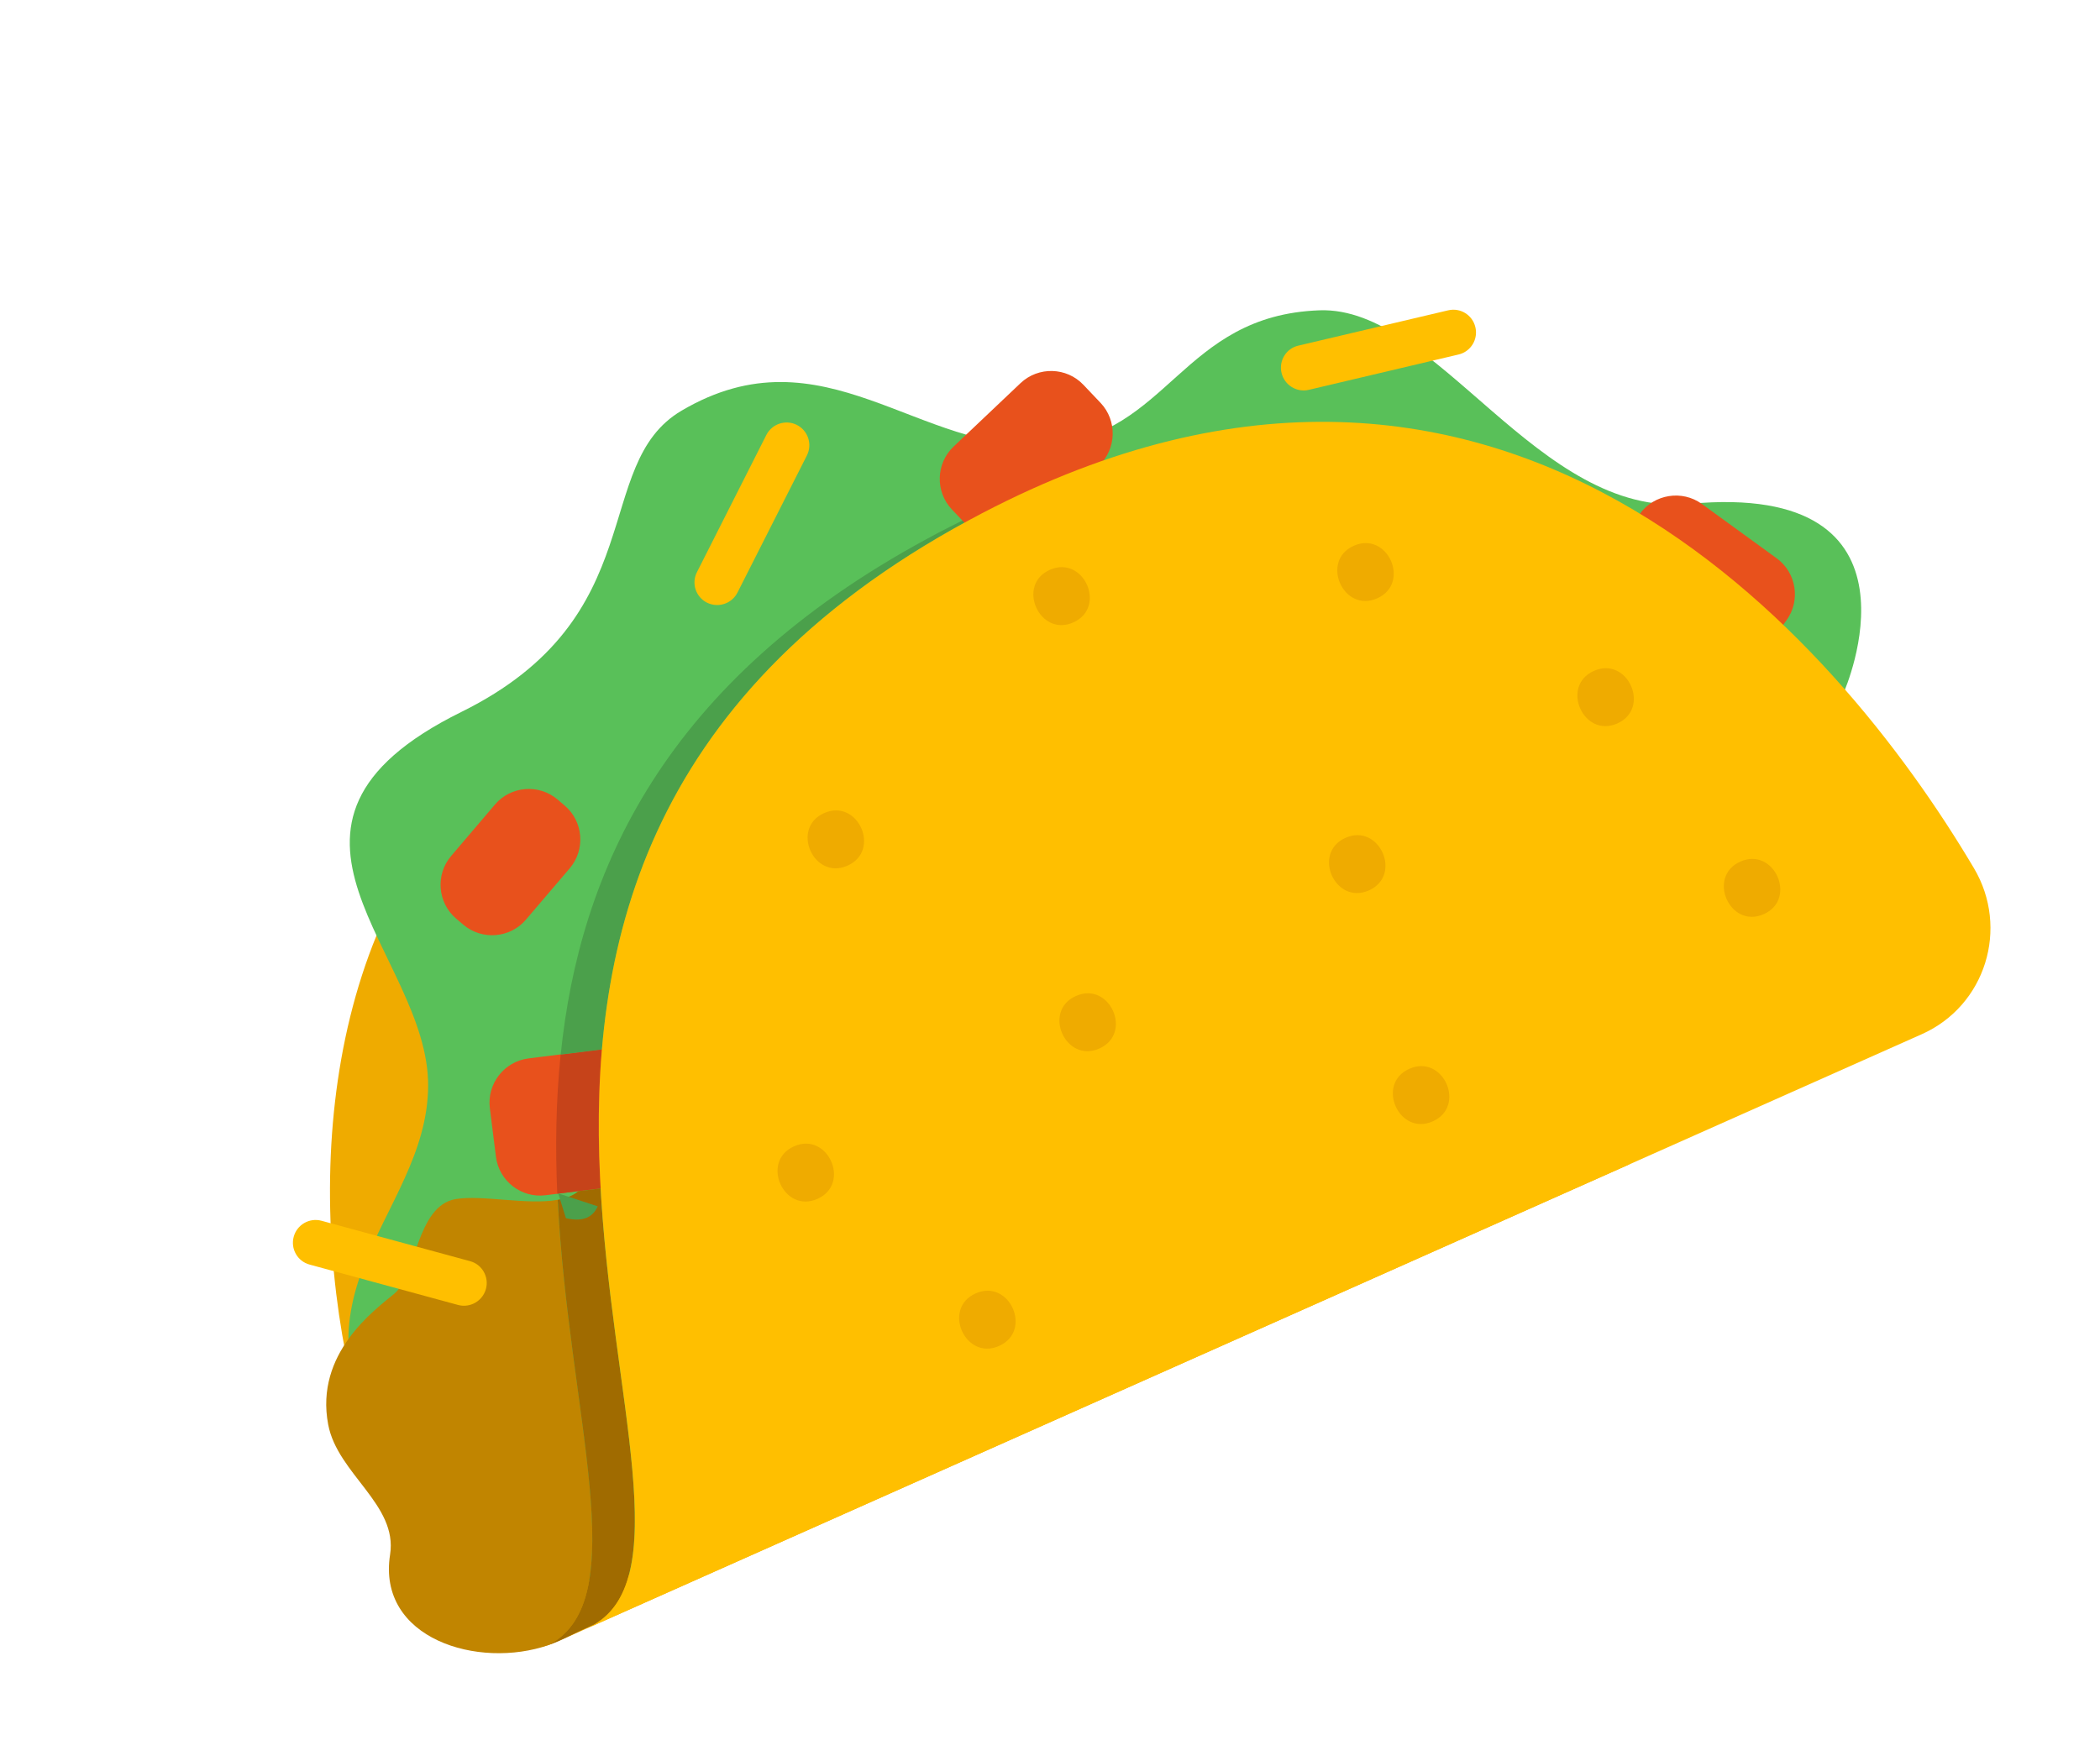 <?xml version="1.0" encoding="utf-8"?>
<svg width="31px" height="26px" viewBox="0 0 31 26" version="1.1" xmlns:xlink="http://www.w3.org/1999/xlink" xmlns="http://www.w3.org/2000/svg">
  <g id="taco" transform="matrix(0.914 -0.407 0.407 0.914 0 10.519)">
    <g id="Group-16" transform="matrix(1 2.9823823E-09 -2.9823823E-09 1 0 2.861023E-06)">
      <g id="Group" transform="translate(0 -1.5258789E-05)">
        <path d="M1.392 12.483C-1.652 12.483 0.191 -0.186 7.954 0.002C15.861 0.194 18.732 12.483 18.732 12.483L1.392 12.483Z" transform="translate(0.516 3.389)" id="Shape" fill="#EFAB00" fill-rule="evenodd" stroke="none" />
        <path d="M24.283 10.787C24.283 10.787 8.485 14.994 5.649 15.412C1.852 15.971 0.594 14.75 0.135 12.773C-0.623 9.502 2.02 9.395 2.829 7.608C3.639 5.82 1.734 2.913 5.524 2.763C8.693 2.637 8.741 0.202 10.299 0.023C12.716 -0.254 13.243 2.04 15.031 2.679C16.72 3.283 17.609 1.738 19.499 2.498C21.118 3.149 21.191 6.609 23.324 7.328C26.8 8.501 24.283 10.787 24.283 10.787" transform="translate(0.698 1.5258789E-05)" id="Shape" fill="#59C059" fill-rule="evenodd" stroke="none" />
        <path d="M0.465 1.975C0.12 1.871 -0.077 1.503 0.028 1.158L0.238 0.465C0.343 0.12 0.711 -0.076 1.056 0.028L2.901 0.587C3.246 0.692 3.442 1.06 3.338 1.405L3.128 2.098C3.023 2.443 2.655 2.639 2.31 2.535L0.465 1.975" transform="translate(3.989 7.809)" id="Shape" fill="#E8511C" fill-rule="evenodd" stroke="none" />
        <path d="M3.217 0.015C3.599 0.112 4.146 0.528 4.591 0.638C3.439 3.624 3.231 6.485 1.804 6.586L1.797 6.586C0.701 6.495 -0.482 5.47 0.202 4.414C0.607 3.788 -0.023 3.01 0.148 2.29C0.393 1.251 1.455 1.027 1.824 0.923C2.226 0.812 2.651 -0.129 3.217 0.015" transform="translate(0 9.281)" id="Shape" fill="#C18500" fill-rule="evenodd" stroke="none" />
        <path d="M1.468 0.177C1.129 0.79 0.851 1.42 0.617 2.044L0.302 1.946L0 1.856C0.245 1.233 0.533 0.606 0.881 0L1.468 0.177Z" transform="translate(4.621 7.979)" id="Shape" fill="#C6431A" fill-rule="evenodd" stroke="none" />
        <path d="M3.434 0.104C2.325 3.026 2.101 5.8 0.724 5.944C0.563 5.944 0.482 5.944 0.214 5.954L0.147 5.954C0.097 5.954 0.05 5.951 0 5.947C1.427 5.847 1.635 2.985 2.788 0C2.908 0.03 3.019 0.037 3.119 0.007L3.434 0.104Z" transform="translate(1.803 9.919)" id="Shape" fill="#A06B00" fill-rule="evenodd" stroke="none" />
        <path d="M0.998 1.802C0.673 1.958 0.28 1.819 0.124 1.494L0.064 1.369C-0.092 1.043 0.047 0.65 0.372 0.495L1.272 0.064C1.597 -0.092 1.99 0.047 2.146 0.372L2.206 0.498C2.362 0.823 2.223 1.216 1.898 1.372L0.998 1.802" transform="translate(4.846 4.149)" id="Shape" fill="#E8511C" fill-rule="evenodd" stroke="none" />
        <path d="M9.472 0.006C9.228 0.009 8.976 0.022 8.718 0.042C4.222 0.388 1.927 2.542 0.586 4.975L0 4.797C1.354 2.435 3.645 0.381 8.031 0.042C8.534 0.002 9.013 -0.008 9.472 0.006" transform="translate(5.503 3.182)" id="Shape" fill="#4BA04B" fill-rule="evenodd" stroke="none" />
        <path d="M0.087 1.167C-0.093 0.855 0.015 0.452 0.328 0.272L0.647 0.087C0.959 -0.093 1.362 0.015 1.542 0.327L2.223 1.507C2.404 1.82 2.296 2.222 1.983 2.403L1.664 2.587C1.352 2.767 0.949 2.659 0.769 2.347L0.087 1.167" transform="translate(22.648 7.078)" id="Shape" fill="#E8511C" fill-rule="evenodd" stroke="none" />
        <path d="M0.996 2.075C0.656 2.195 0.28 2.015 0.16 1.675L0.037 1.328C-0.083 0.988 0.097 0.611 0.437 0.491L1.721 0.037C2.062 -0.083 2.438 0.097 2.558 0.437L2.681 0.784C2.801 1.124 2.621 1.501 2.281 1.621L0.996 2.075" transform="translate(14.011 1.649)" id="Shape" fill="#E8511C" fill-rule="evenodd" stroke="none" />
        <path d="M0 12.692C3.016 12.692 0.745 0.892 11.811 0.043C20.62 -0.633 22.801 6.841 23.259 10.766C23.379 11.79 22.589 12.692 21.558 12.692L0 12.692Z" transform="translate(2.411 3.181)" id="Shape" fill="#FFBF00" fill-rule="evenodd" stroke="none" />
        <path d="M0.335 2.102C0.238 2.102 0.142 2.06 0.075 1.979C-0.042 1.835 -0.02 1.624 0.124 1.508L1.883 0.075C2.026 -0.041 2.237 -0.02 2.354 0.123C2.471 0.267 2.449 0.478 2.306 0.595L0.547 2.027C0.484 2.078 0.41 2.102 0.335 2.102" transform="translate(10.112 0.784)" id="Shape" fill="#FFBF00" fill-rule="evenodd" stroke="none" />
        <path d="M2.565 1.093C2.544 1.093 2.523 1.091 2.502 1.087L0.273 0.665C0.091 0.631 -0.028 0.455 0.006 0.273C0.04 0.091 0.216 -0.03 0.397 0.006L2.627 0.429C2.809 0.463 2.928 0.638 2.893 0.82C2.863 0.981 2.723 1.093 2.565 1.093" transform="translate(19.305 2.842)" id="Shape" fill="#FFBF00" fill-rule="evenodd" stroke="none" />
        <path d="M2.093 2.104C2.019 2.104 1.944 2.08 1.881 2.029L0.123 0.594C-0.02 0.478 -0.042 0.267 0.076 0.123C0.193 -0.02 0.403 -0.042 0.547 0.075L2.305 1.51C2.449 1.626 2.47 1.838 2.353 1.981C2.287 2.062 2.19 2.104 2.093 2.104" transform="translate(0.735 8.709)" id="Shape" fill="#FFBF00" fill-rule="evenodd" stroke="none" />
        <path d="M0.41 0.849C-0.136 0.849 -0.137 0 0.41 0C0.957 0 0.958 0.849 0.41 0.849" transform="translate(21.322 9.007)" id="Shape" fill="#EFAB00" fill-rule="evenodd" stroke="none" />
        <path d="M0.41 0.849C-0.136 0.849 -0.137 0 0.41 0C0.957 0 0.958 0.849 0.41 0.849" transform="translate(16.972 9.767)" id="Shape" fill="#EFAB00" fill-rule="evenodd" stroke="none" />
        <path d="M0.41 0.849C-0.136 0.849 -0.137 0 0.41 0C0.957 0 0.958 0.849 0.41 0.849" transform="translate(16.446 13.264)" id="Shape" fill="#EFAB00" fill-rule="evenodd" stroke="none" />
        <path d="M0.41 0.849C-0.136 0.849 -0.137 0 0.41 0C0.957 0 0.958 0.849 0.41 0.849" transform="translate(9.252 13.689)" id="Shape" fill="#EFAB00" fill-rule="evenodd" stroke="none" />
        <path d="M0.41 0.849C-0.136 0.849 -0.137 0 0.41 0C0.957 0 0.958 0.849 0.41 0.849" transform="translate(10.093 6.304)" id="Shape" fill="#EFAB00" fill-rule="evenodd" stroke="none" />
        <path d="M0.41 0.85C-0.136 0.85 -0.137 0 0.41 0C0.957 0 0.958 0.85 0.41 0.85" transform="translate(14.596 4.379)" id="Shape" fill="#EFAB00" fill-rule="evenodd" stroke="none" />
        <path d="M0.41 0.849C-0.136 0.849 -0.137 0 0.41 0C0.957 0 0.958 0.849 0.41 0.849" transform="translate(12.389 10.281)" id="Shape" fill="#EFAB00" fill-rule="evenodd" stroke="none" />
        <path d="M0.41 0.849C-0.136 0.849 -0.137 0 0.41 0C0.957 0 0.958 0.849 0.41 0.849" transform="translate(7.687 10.616)" id="Shape" fill="#EFAB00" fill-rule="evenodd" stroke="none" />
        <path d="M0.41 0.849C-0.136 0.849 -0.137 0 0.41 0C0.957 0 0.958 0.849 0.41 0.849" transform="translate(22.151 12.457)" id="Shape" fill="#EFAB00" fill-rule="evenodd" stroke="none" />
        <path d="M0.41 0.849C-0.136 0.849 -0.137 0 0.41 0C0.957 0 0.958 0.849 0.41 0.849" transform="translate(18.837 5.879)" id="Shape" fill="#EFAB00" fill-rule="evenodd" stroke="none" />
        <path d="M0.045 0L0.5 0.412C0.348 0.547 0.182 0.518 0 0.381C0.015 0.259 0.03 0.137 0.045 0" transform="translate(4.591 9.835)" id="Shape" fill="#4BA04B" fill-rule="evenodd" stroke="none" />
      </g>
    </g>
  </g>
</svg>